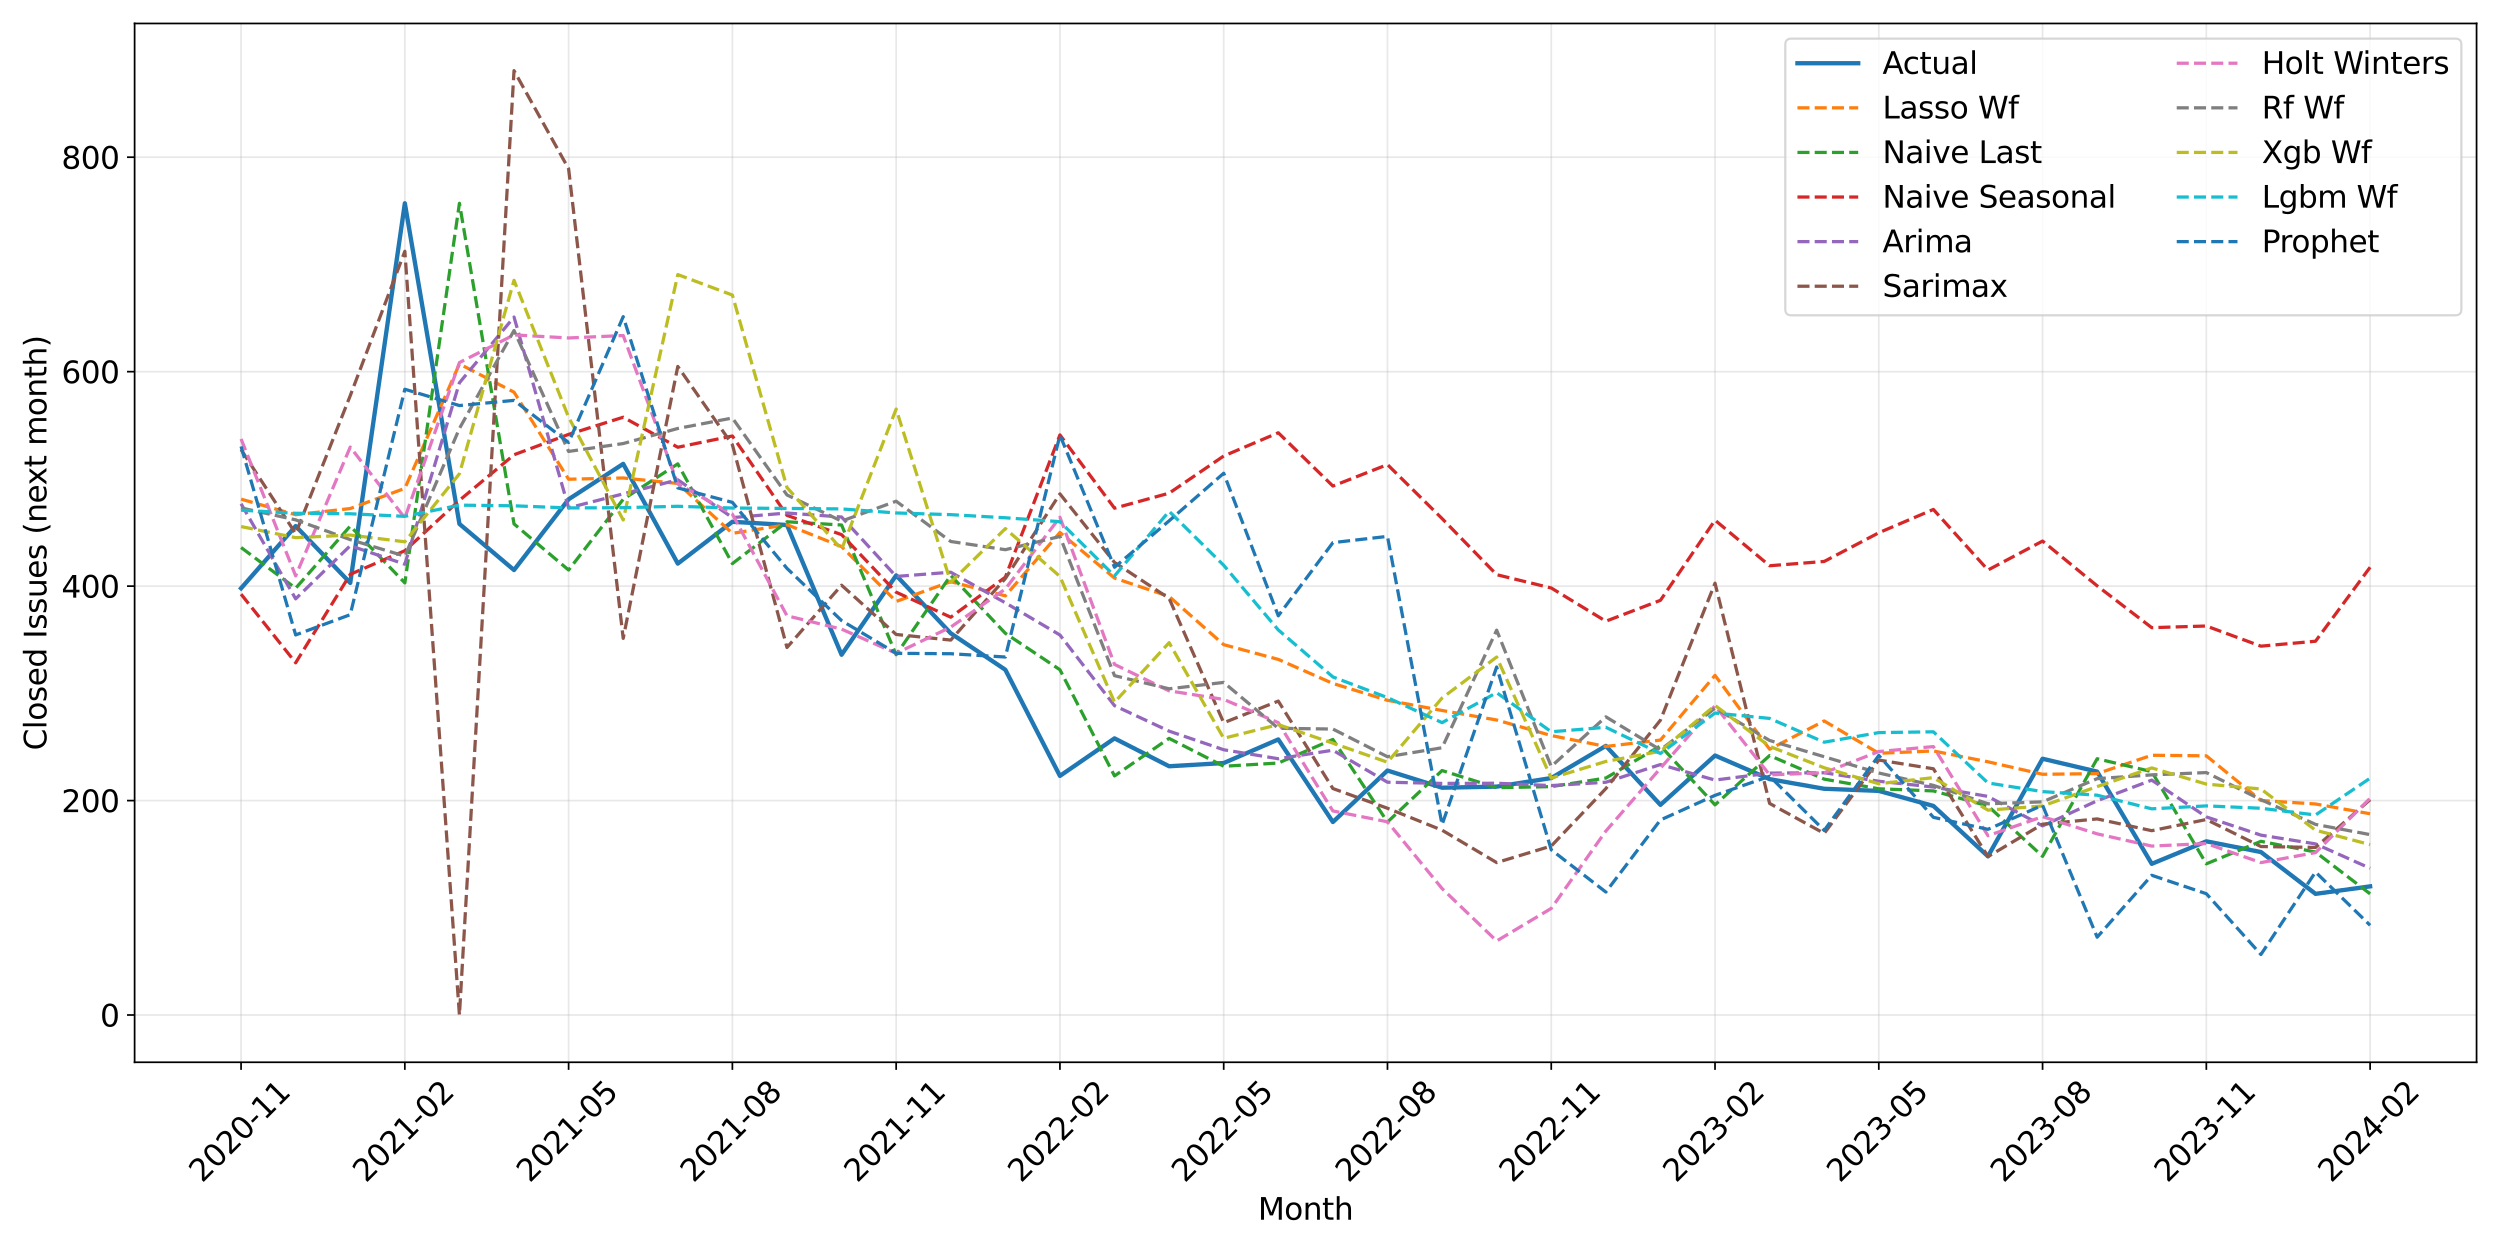 <?xml version="1.0" encoding="utf-8" standalone="no"?>
<!DOCTYPE svg PUBLIC "-//W3C//DTD SVG 1.1//EN"
  "http://www.w3.org/Graphics/SVG/1.1/DTD/svg11.dtd">
<svg xmlns:xlink="http://www.w3.org/1999/xlink" width="1152pt" height="576pt" viewBox="0 0 1152 576" xmlns="http://www.w3.org/2000/svg" version="1.1">
 <defs>
  <style type="text/css">*{stroke-linejoin: round; stroke-linecap: butt}</style>
 </defs>
 <g id="figure_1">
  <g id="patch_1">
   <path d="M 0 576 
L 1152 576 
L 1152 0 
L 0 0 
z
" style="fill: #ffffff"/>
  </g>
  <g id="axes_1">
   <g id="patch_2">
    <path d="M 62.03 489.481 
L 1141.2 489.481 
L 1141.2 10.8 
L 62.03 10.8 
z
" style="fill: #ffffff"/>
   </g>
   <g id="matplotlib.axis_1">
    <g id="xtick_1">
     <g id="line2d_1">
      <path d="M 111.083 489.481 
L 111.083 10.8 
" clip-path="url(#p0f0d7cdd65)" style="fill: none; stroke: #b0b0b0; stroke-opacity: 0.3; stroke-width: 0.8; stroke-linecap: square"/>
     </g>
     <g id="line2d_2">
      <defs>
       <path id="m51f8257365" d="M 0 0 
L 0 3.5 
" style="stroke: #000000; stroke-width: 0.8"/>
      </defs>
      <g>
       <use xlink:href="#m51f8257365" x="111.083" y="489.481" style="stroke: #000000; stroke-width: 0.8"/>
      </g>
     </g>
     <g id="text_1">
      <!-- 2020-11 -->
      <g transform="translate(93.133 545.366) rotate(-45) scale(0.14 -0.14)">
       <defs>
        <path id="DejaVuSans-32" d="M 1228 531 
L 3431 531 
L 3431 0 
L 469 0 
L 469 531 
Q 828 903 1448 1529 
Q 2069 2156 2228 2338 
Q 2531 2678 2651 2914 
Q 2772 3150 2772 3378 
Q 2772 3750 2511 3984 
Q 2250 4219 1831 4219 
Q 1534 4219 1204 4116 
Q 875 4013 500 3803 
L 500 4441 
Q 881 4594 1212 4672 
Q 1544 4750 1819 4750 
Q 2544 4750 2975 4387 
Q 3406 4025 3406 3419 
Q 3406 3131 3298 2873 
Q 3191 2616 2906 2266 
Q 2828 2175 2409 1742 
Q 1991 1309 1228 531 
z
" transform="scale(0.016)"/>
        <path id="DejaVuSans-30" d="M 2034 4250 
Q 1547 4250 1301 3770 
Q 1056 3291 1056 2328 
Q 1056 1369 1301 889 
Q 1547 409 2034 409 
Q 2525 409 2770 889 
Q 3016 1369 3016 2328 
Q 3016 3291 2770 3770 
Q 2525 4250 2034 4250 
z
M 2034 4750 
Q 2819 4750 3233 4129 
Q 3647 3509 3647 2328 
Q 3647 1150 3233 529 
Q 2819 -91 2034 -91 
Q 1250 -91 836 529 
Q 422 1150 422 2328 
Q 422 3509 836 4129 
Q 1250 4750 2034 4750 
z
" transform="scale(0.016)"/>
        <path id="DejaVuSans-2d" d="M 313 2009 
L 1997 2009 
L 1997 1497 
L 313 1497 
L 313 2009 
z
" transform="scale(0.016)"/>
        <path id="DejaVuSans-31" d="M 794 531 
L 1825 531 
L 1825 4091 
L 703 3866 
L 703 4441 
L 1819 4666 
L 2450 4666 
L 2450 531 
L 3481 531 
L 3481 0 
L 794 0 
L 794 531 
z
" transform="scale(0.016)"/>
       </defs>
       <use xlink:href="#DejaVuSans-32"/>
       <use xlink:href="#DejaVuSans-30" transform="translate(63.623 0)"/>
       <use xlink:href="#DejaVuSans-32" transform="translate(127.246 0)"/>
       <use xlink:href="#DejaVuSans-30" transform="translate(190.869 0)"/>
       <use xlink:href="#DejaVuSans-2d" transform="translate(254.492 0)"/>
       <use xlink:href="#DejaVuSans-31" transform="translate(290.576 0)"/>
       <use xlink:href="#DejaVuSans-31" transform="translate(354.199 0)"/>
      </g>
     </g>
    </g>
    <g id="xtick_2">
     <g id="line2d_3">
      <path d="M 186.55 489.481 
L 186.55 10.8 
" clip-path="url(#p0f0d7cdd65)" style="fill: none; stroke: #b0b0b0; stroke-opacity: 0.3; stroke-width: 0.8; stroke-linecap: square"/>
     </g>
     <g id="line2d_4">
      <g>
       <use xlink:href="#m51f8257365" x="186.55" y="489.481" style="stroke: #000000; stroke-width: 0.8"/>
      </g>
     </g>
     <g id="text_2">
      <!-- 2021-02 -->
      <g transform="translate(168.6 545.366) rotate(-45) scale(0.14 -0.14)">
       <use xlink:href="#DejaVuSans-32"/>
       <use xlink:href="#DejaVuSans-30" transform="translate(63.623 0)"/>
       <use xlink:href="#DejaVuSans-32" transform="translate(127.246 0)"/>
       <use xlink:href="#DejaVuSans-31" transform="translate(190.869 0)"/>
       <use xlink:href="#DejaVuSans-2d" transform="translate(254.492 0)"/>
       <use xlink:href="#DejaVuSans-30" transform="translate(290.576 0)"/>
       <use xlink:href="#DejaVuSans-32" transform="translate(354.199 0)"/>
      </g>
     </g>
    </g>
    <g id="xtick_3">
     <g id="line2d_5">
      <path d="M 262.016 489.481 
L 262.016 10.8 
" clip-path="url(#p0f0d7cdd65)" style="fill: none; stroke: #b0b0b0; stroke-opacity: 0.3; stroke-width: 0.8; stroke-linecap: square"/>
     </g>
     <g id="line2d_6">
      <g>
       <use xlink:href="#m51f8257365" x="262.016" y="489.481" style="stroke: #000000; stroke-width: 0.8"/>
      </g>
     </g>
     <g id="text_3">
      <!-- 2021-05 -->
      <g transform="translate(244.066 545.366) rotate(-45) scale(0.14 -0.14)">
       <defs>
        <path id="DejaVuSans-35" d="M 691 4666 
L 3169 4666 
L 3169 4134 
L 1269 4134 
L 1269 2991 
Q 1406 3038 1543 3061 
Q 1681 3084 1819 3084 
Q 2600 3084 3056 2656 
Q 3513 2228 3513 1497 
Q 3513 744 3044 326 
Q 2575 -91 1722 -91 
Q 1428 -91 1123 -41 
Q 819 9 494 109 
L 494 744 
Q 775 591 1075 516 
Q 1375 441 1709 441 
Q 2250 441 2565 725 
Q 2881 1009 2881 1497 
Q 2881 1984 2565 2268 
Q 2250 2553 1709 2553 
Q 1456 2553 1204 2497 
Q 953 2441 691 2322 
L 691 4666 
z
" transform="scale(0.016)"/>
       </defs>
       <use xlink:href="#DejaVuSans-32"/>
       <use xlink:href="#DejaVuSans-30" transform="translate(63.623 0)"/>
       <use xlink:href="#DejaVuSans-32" transform="translate(127.246 0)"/>
       <use xlink:href="#DejaVuSans-31" transform="translate(190.869 0)"/>
       <use xlink:href="#DejaVuSans-2d" transform="translate(254.492 0)"/>
       <use xlink:href="#DejaVuSans-30" transform="translate(290.576 0)"/>
       <use xlink:href="#DejaVuSans-35" transform="translate(354.199 0)"/>
      </g>
     </g>
    </g>
    <g id="xtick_4">
     <g id="line2d_7">
      <path d="M 337.482 489.481 
L 337.482 10.8 
" clip-path="url(#p0f0d7cdd65)" style="fill: none; stroke: #b0b0b0; stroke-opacity: 0.3; stroke-width: 0.8; stroke-linecap: square"/>
     </g>
     <g id="line2d_8">
      <g>
       <use xlink:href="#m51f8257365" x="337.482" y="489.481" style="stroke: #000000; stroke-width: 0.8"/>
      </g>
     </g>
     <g id="text_4">
      <!-- 2021-08 -->
      <g transform="translate(319.533 545.366) rotate(-45) scale(0.14 -0.14)">
       <defs>
        <path id="DejaVuSans-38" d="M 2034 2216 
Q 1584 2216 1326 1975 
Q 1069 1734 1069 1313 
Q 1069 891 1326 650 
Q 1584 409 2034 409 
Q 2484 409 2743 651 
Q 3003 894 3003 1313 
Q 3003 1734 2745 1975 
Q 2488 2216 2034 2216 
z
M 1403 2484 
Q 997 2584 770 2862 
Q 544 3141 544 3541 
Q 544 4100 942 4425 
Q 1341 4750 2034 4750 
Q 2731 4750 3128 4425 
Q 3525 4100 3525 3541 
Q 3525 3141 3298 2862 
Q 3072 2584 2669 2484 
Q 3125 2378 3379 2068 
Q 3634 1759 3634 1313 
Q 3634 634 3220 271 
Q 2806 -91 2034 -91 
Q 1263 -91 848 271 
Q 434 634 434 1313 
Q 434 1759 690 2068 
Q 947 2378 1403 2484 
z
M 1172 3481 
Q 1172 3119 1398 2916 
Q 1625 2713 2034 2713 
Q 2441 2713 2670 2916 
Q 2900 3119 2900 3481 
Q 2900 3844 2670 4047 
Q 2441 4250 2034 4250 
Q 1625 4250 1398 4047 
Q 1172 3844 1172 3481 
z
" transform="scale(0.016)"/>
       </defs>
       <use xlink:href="#DejaVuSans-32"/>
       <use xlink:href="#DejaVuSans-30" transform="translate(63.623 0)"/>
       <use xlink:href="#DejaVuSans-32" transform="translate(127.246 0)"/>
       <use xlink:href="#DejaVuSans-31" transform="translate(190.869 0)"/>
       <use xlink:href="#DejaVuSans-2d" transform="translate(254.492 0)"/>
       <use xlink:href="#DejaVuSans-30" transform="translate(290.576 0)"/>
       <use xlink:href="#DejaVuSans-38" transform="translate(354.199 0)"/>
      </g>
     </g>
    </g>
    <g id="xtick_5">
     <g id="line2d_9">
      <path d="M 412.949 489.481 
L 412.949 10.8 
" clip-path="url(#p0f0d7cdd65)" style="fill: none; stroke: #b0b0b0; stroke-opacity: 0.3; stroke-width: 0.8; stroke-linecap: square"/>
     </g>
     <g id="line2d_10">
      <g>
       <use xlink:href="#m51f8257365" x="412.949" y="489.481" style="stroke: #000000; stroke-width: 0.8"/>
      </g>
     </g>
     <g id="text_5">
      <!-- 2021-11 -->
      <g transform="translate(394.999 545.366) rotate(-45) scale(0.14 -0.14)">
       <use xlink:href="#DejaVuSans-32"/>
       <use xlink:href="#DejaVuSans-30" transform="translate(63.623 0)"/>
       <use xlink:href="#DejaVuSans-32" transform="translate(127.246 0)"/>
       <use xlink:href="#DejaVuSans-31" transform="translate(190.869 0)"/>
       <use xlink:href="#DejaVuSans-2d" transform="translate(254.492 0)"/>
       <use xlink:href="#DejaVuSans-31" transform="translate(290.576 0)"/>
       <use xlink:href="#DejaVuSans-31" transform="translate(354.199 0)"/>
      </g>
     </g>
    </g>
    <g id="xtick_6">
     <g id="line2d_11">
      <path d="M 488.415 489.481 
L 488.415 10.8 
" clip-path="url(#p0f0d7cdd65)" style="fill: none; stroke: #b0b0b0; stroke-opacity: 0.3; stroke-width: 0.8; stroke-linecap: square"/>
     </g>
     <g id="line2d_12">
      <g>
       <use xlink:href="#m51f8257365" x="488.415" y="489.481" style="stroke: #000000; stroke-width: 0.8"/>
      </g>
     </g>
     <g id="text_6">
      <!-- 2022-02 -->
      <g transform="translate(470.466 545.366) rotate(-45) scale(0.14 -0.14)">
       <use xlink:href="#DejaVuSans-32"/>
       <use xlink:href="#DejaVuSans-30" transform="translate(63.623 0)"/>
       <use xlink:href="#DejaVuSans-32" transform="translate(127.246 0)"/>
       <use xlink:href="#DejaVuSans-32" transform="translate(190.869 0)"/>
       <use xlink:href="#DejaVuSans-2d" transform="translate(254.492 0)"/>
       <use xlink:href="#DejaVuSans-30" transform="translate(290.576 0)"/>
       <use xlink:href="#DejaVuSans-32" transform="translate(354.199 0)"/>
      </g>
     </g>
    </g>
    <g id="xtick_7">
     <g id="line2d_13">
      <path d="M 563.882 489.481 
L 563.882 10.8 
" clip-path="url(#p0f0d7cdd65)" style="fill: none; stroke: #b0b0b0; stroke-opacity: 0.3; stroke-width: 0.8; stroke-linecap: square"/>
     </g>
     <g id="line2d_14">
      <g>
       <use xlink:href="#m51f8257365" x="563.882" y="489.481" style="stroke: #000000; stroke-width: 0.8"/>
      </g>
     </g>
     <g id="text_7">
      <!-- 2022-05 -->
      <g transform="translate(545.932 545.366) rotate(-45) scale(0.14 -0.14)">
       <use xlink:href="#DejaVuSans-32"/>
       <use xlink:href="#DejaVuSans-30" transform="translate(63.623 0)"/>
       <use xlink:href="#DejaVuSans-32" transform="translate(127.246 0)"/>
       <use xlink:href="#DejaVuSans-32" transform="translate(190.869 0)"/>
       <use xlink:href="#DejaVuSans-2d" transform="translate(254.492 0)"/>
       <use xlink:href="#DejaVuSans-30" transform="translate(290.576 0)"/>
       <use xlink:href="#DejaVuSans-35" transform="translate(354.199 0)"/>
      </g>
     </g>
    </g>
    <g id="xtick_8">
     <g id="line2d_15">
      <path d="M 639.348 489.481 
L 639.348 10.8 
" clip-path="url(#p0f0d7cdd65)" style="fill: none; stroke: #b0b0b0; stroke-opacity: 0.3; stroke-width: 0.8; stroke-linecap: square"/>
     </g>
     <g id="line2d_16">
      <g>
       <use xlink:href="#m51f8257365" x="639.348" y="489.481" style="stroke: #000000; stroke-width: 0.8"/>
      </g>
     </g>
     <g id="text_8">
      <!-- 2022-08 -->
      <g transform="translate(621.398 545.366) rotate(-45) scale(0.14 -0.14)">
       <use xlink:href="#DejaVuSans-32"/>
       <use xlink:href="#DejaVuSans-30" transform="translate(63.623 0)"/>
       <use xlink:href="#DejaVuSans-32" transform="translate(127.246 0)"/>
       <use xlink:href="#DejaVuSans-32" transform="translate(190.869 0)"/>
       <use xlink:href="#DejaVuSans-2d" transform="translate(254.492 0)"/>
       <use xlink:href="#DejaVuSans-30" transform="translate(290.576 0)"/>
       <use xlink:href="#DejaVuSans-38" transform="translate(354.199 0)"/>
      </g>
     </g>
    </g>
    <g id="xtick_9">
     <g id="line2d_17">
      <path d="M 714.815 489.481 
L 714.815 10.8 
" clip-path="url(#p0f0d7cdd65)" style="fill: none; stroke: #b0b0b0; stroke-opacity: 0.3; stroke-width: 0.8; stroke-linecap: square"/>
     </g>
     <g id="line2d_18">
      <g>
       <use xlink:href="#m51f8257365" x="714.815" y="489.481" style="stroke: #000000; stroke-width: 0.8"/>
      </g>
     </g>
     <g id="text_9">
      <!-- 2022-11 -->
      <g transform="translate(696.865 545.366) rotate(-45) scale(0.14 -0.14)">
       <use xlink:href="#DejaVuSans-32"/>
       <use xlink:href="#DejaVuSans-30" transform="translate(63.623 0)"/>
       <use xlink:href="#DejaVuSans-32" transform="translate(127.246 0)"/>
       <use xlink:href="#DejaVuSans-32" transform="translate(190.869 0)"/>
       <use xlink:href="#DejaVuSans-2d" transform="translate(254.492 0)"/>
       <use xlink:href="#DejaVuSans-31" transform="translate(290.576 0)"/>
       <use xlink:href="#DejaVuSans-31" transform="translate(354.199 0)"/>
      </g>
     </g>
    </g>
    <g id="xtick_10">
     <g id="line2d_19">
      <path d="M 790.281 489.481 
L 790.281 10.8 
" clip-path="url(#p0f0d7cdd65)" style="fill: none; stroke: #b0b0b0; stroke-opacity: 0.3; stroke-width: 0.8; stroke-linecap: square"/>
     </g>
     <g id="line2d_20">
      <g>
       <use xlink:href="#m51f8257365" x="790.281" y="489.481" style="stroke: #000000; stroke-width: 0.8"/>
      </g>
     </g>
     <g id="text_10">
      <!-- 2023-02 -->
      <g transform="translate(772.331 545.366) rotate(-45) scale(0.14 -0.14)">
       <defs>
        <path id="DejaVuSans-33" d="M 2597 2516 
Q 3050 2419 3304 2112 
Q 3559 1806 3559 1356 
Q 3559 666 3084 287 
Q 2609 -91 1734 -91 
Q 1441 -91 1130 -33 
Q 819 25 488 141 
L 488 750 
Q 750 597 1062 519 
Q 1375 441 1716 441 
Q 2309 441 2620 675 
Q 2931 909 2931 1356 
Q 2931 1769 2642 2001 
Q 2353 2234 1838 2234 
L 1294 2234 
L 1294 2753 
L 1863 2753 
Q 2328 2753 2575 2939 
Q 2822 3125 2822 3475 
Q 2822 3834 2567 4026 
Q 2313 4219 1838 4219 
Q 1578 4219 1281 4162 
Q 984 4106 628 3988 
L 628 4550 
Q 988 4650 1302 4700 
Q 1616 4750 1894 4750 
Q 2613 4750 3031 4423 
Q 3450 4097 3450 3541 
Q 3450 3153 3228 2886 
Q 3006 2619 2597 2516 
z
" transform="scale(0.016)"/>
       </defs>
       <use xlink:href="#DejaVuSans-32"/>
       <use xlink:href="#DejaVuSans-30" transform="translate(63.623 0)"/>
       <use xlink:href="#DejaVuSans-32" transform="translate(127.246 0)"/>
       <use xlink:href="#DejaVuSans-33" transform="translate(190.869 0)"/>
       <use xlink:href="#DejaVuSans-2d" transform="translate(254.492 0)"/>
       <use xlink:href="#DejaVuSans-30" transform="translate(290.576 0)"/>
       <use xlink:href="#DejaVuSans-32" transform="translate(354.199 0)"/>
      </g>
     </g>
    </g>
    <g id="xtick_11">
     <g id="line2d_21">
      <path d="M 865.748 489.481 
L 865.748 10.8 
" clip-path="url(#p0f0d7cdd65)" style="fill: none; stroke: #b0b0b0; stroke-opacity: 0.3; stroke-width: 0.8; stroke-linecap: square"/>
     </g>
     <g id="line2d_22">
      <g>
       <use xlink:href="#m51f8257365" x="865.748" y="489.481" style="stroke: #000000; stroke-width: 0.8"/>
      </g>
     </g>
     <g id="text_11">
      <!-- 2023-05 -->
      <g transform="translate(847.798 545.366) rotate(-45) scale(0.14 -0.14)">
       <use xlink:href="#DejaVuSans-32"/>
       <use xlink:href="#DejaVuSans-30" transform="translate(63.623 0)"/>
       <use xlink:href="#DejaVuSans-32" transform="translate(127.246 0)"/>
       <use xlink:href="#DejaVuSans-33" transform="translate(190.869 0)"/>
       <use xlink:href="#DejaVuSans-2d" transform="translate(254.492 0)"/>
       <use xlink:href="#DejaVuSans-30" transform="translate(290.576 0)"/>
       <use xlink:href="#DejaVuSans-35" transform="translate(354.199 0)"/>
      </g>
     </g>
    </g>
    <g id="xtick_12">
     <g id="line2d_23">
      <path d="M 941.214 489.481 
L 941.214 10.8 
" clip-path="url(#p0f0d7cdd65)" style="fill: none; stroke: #b0b0b0; stroke-opacity: 0.3; stroke-width: 0.8; stroke-linecap: square"/>
     </g>
     <g id="line2d_24">
      <g>
       <use xlink:href="#m51f8257365" x="941.214" y="489.481" style="stroke: #000000; stroke-width: 0.8"/>
      </g>
     </g>
     <g id="text_12">
      <!-- 2023-08 -->
      <g transform="translate(923.264 545.366) rotate(-45) scale(0.14 -0.14)">
       <use xlink:href="#DejaVuSans-32"/>
       <use xlink:href="#DejaVuSans-30" transform="translate(63.623 0)"/>
       <use xlink:href="#DejaVuSans-32" transform="translate(127.246 0)"/>
       <use xlink:href="#DejaVuSans-33" transform="translate(190.869 0)"/>
       <use xlink:href="#DejaVuSans-2d" transform="translate(254.492 0)"/>
       <use xlink:href="#DejaVuSans-30" transform="translate(290.576 0)"/>
       <use xlink:href="#DejaVuSans-38" transform="translate(354.199 0)"/>
      </g>
     </g>
    </g>
    <g id="xtick_13">
     <g id="line2d_25">
      <path d="M 1016.68 489.481 
L 1016.68 10.8 
" clip-path="url(#p0f0d7cdd65)" style="fill: none; stroke: #b0b0b0; stroke-opacity: 0.3; stroke-width: 0.8; stroke-linecap: square"/>
     </g>
     <g id="line2d_26">
      <g>
       <use xlink:href="#m51f8257365" x="1016.68" y="489.481" style="stroke: #000000; stroke-width: 0.8"/>
      </g>
     </g>
     <g id="text_13">
      <!-- 2023-11 -->
      <g transform="translate(998.731 545.366) rotate(-45) scale(0.14 -0.14)">
       <use xlink:href="#DejaVuSans-32"/>
       <use xlink:href="#DejaVuSans-30" transform="translate(63.623 0)"/>
       <use xlink:href="#DejaVuSans-32" transform="translate(127.246 0)"/>
       <use xlink:href="#DejaVuSans-33" transform="translate(190.869 0)"/>
       <use xlink:href="#DejaVuSans-2d" transform="translate(254.492 0)"/>
       <use xlink:href="#DejaVuSans-31" transform="translate(290.576 0)"/>
       <use xlink:href="#DejaVuSans-31" transform="translate(354.199 0)"/>
      </g>
     </g>
    </g>
    <g id="xtick_14">
     <g id="line2d_27">
      <path d="M 1092.147 489.481 
L 1092.147 10.8 
" clip-path="url(#p0f0d7cdd65)" style="fill: none; stroke: #b0b0b0; stroke-opacity: 0.3; stroke-width: 0.8; stroke-linecap: square"/>
     </g>
     <g id="line2d_28">
      <g>
       <use xlink:href="#m51f8257365" x="1092.147" y="489.481" style="stroke: #000000; stroke-width: 0.8"/>
      </g>
     </g>
     <g id="text_14">
      <!-- 2024-02 -->
      <g transform="translate(1074.197 545.366) rotate(-45) scale(0.14 -0.14)">
       <defs>
        <path id="DejaVuSans-34" d="M 2419 4116 
L 825 1625 
L 2419 1625 
L 2419 4116 
z
M 2253 4666 
L 3047 4666 
L 3047 1625 
L 3713 1625 
L 3713 1100 
L 3047 1100 
L 3047 0 
L 2419 0 
L 2419 1100 
L 313 1100 
L 313 1709 
L 2253 4666 
z
" transform="scale(0.016)"/>
       </defs>
       <use xlink:href="#DejaVuSans-32"/>
       <use xlink:href="#DejaVuSans-30" transform="translate(63.623 0)"/>
       <use xlink:href="#DejaVuSans-32" transform="translate(127.246 0)"/>
       <use xlink:href="#DejaVuSans-34" transform="translate(190.869 0)"/>
       <use xlink:href="#DejaVuSans-2d" transform="translate(254.492 0)"/>
       <use xlink:href="#DejaVuSans-30" transform="translate(290.576 0)"/>
       <use xlink:href="#DejaVuSans-32" transform="translate(354.199 0)"/>
      </g>
     </g>
    </g>
    <g id="text_15">
     <!-- Month -->
     <g transform="translate(579.675 562.063) scale(0.14 -0.14)">
      <defs>
       <path id="DejaVuSans-4d" d="M 628 4666 
L 1569 4666 
L 2759 1491 
L 3956 4666 
L 4897 4666 
L 4897 0 
L 4281 0 
L 4281 4097 
L 3078 897 
L 2444 897 
L 1241 4097 
L 1241 0 
L 628 0 
L 628 4666 
z
" transform="scale(0.016)"/>
       <path id="DejaVuSans-6f" d="M 1959 3097 
Q 1497 3097 1228 2736 
Q 959 2375 959 1747 
Q 959 1119 1226 758 
Q 1494 397 1959 397 
Q 2419 397 2687 759 
Q 2956 1122 2956 1747 
Q 2956 2369 2687 2733 
Q 2419 3097 1959 3097 
z
M 1959 3584 
Q 2709 3584 3137 3096 
Q 3566 2609 3566 1747 
Q 3566 888 3137 398 
Q 2709 -91 1959 -91 
Q 1206 -91 779 398 
Q 353 888 353 1747 
Q 353 2609 779 3096 
Q 1206 3584 1959 3584 
z
" transform="scale(0.016)"/>
       <path id="DejaVuSans-6e" d="M 3513 2113 
L 3513 0 
L 2938 0 
L 2938 2094 
Q 2938 2591 2744 2837 
Q 2550 3084 2163 3084 
Q 1697 3084 1428 2787 
Q 1159 2491 1159 1978 
L 1159 0 
L 581 0 
L 581 3500 
L 1159 3500 
L 1159 2956 
Q 1366 3272 1645 3428 
Q 1925 3584 2291 3584 
Q 2894 3584 3203 3211 
Q 3513 2838 3513 2113 
z
" transform="scale(0.016)"/>
       <path id="DejaVuSans-74" d="M 1172 4494 
L 1172 3500 
L 2356 3500 
L 2356 3053 
L 1172 3053 
L 1172 1153 
Q 1172 725 1289 603 
Q 1406 481 1766 481 
L 2356 481 
L 2356 0 
L 1766 0 
Q 1100 0 847 248 
Q 594 497 594 1153 
L 594 3053 
L 172 3053 
L 172 3500 
L 594 3500 
L 594 4494 
L 1172 4494 
z
" transform="scale(0.016)"/>
       <path id="DejaVuSans-68" d="M 3513 2113 
L 3513 0 
L 2938 0 
L 2938 2094 
Q 2938 2591 2744 2837 
Q 2550 3084 2163 3084 
Q 1697 3084 1428 2787 
Q 1159 2491 1159 1978 
L 1159 0 
L 581 0 
L 581 4863 
L 1159 4863 
L 1159 2956 
Q 1366 3272 1645 3428 
Q 1925 3584 2291 3584 
Q 2894 3584 3203 3211 
Q 3513 2838 3513 2113 
z
" transform="scale(0.016)"/>
      </defs>
      <use xlink:href="#DejaVuSans-4d"/>
      <use xlink:href="#DejaVuSans-6f" transform="translate(86.279 0)"/>
      <use xlink:href="#DejaVuSans-6e" transform="translate(147.461 0)"/>
      <use xlink:href="#DejaVuSans-74" transform="translate(210.84 0)"/>
      <use xlink:href="#DejaVuSans-68" transform="translate(250.049 0)"/>
     </g>
    </g>
   </g>
   <g id="matplotlib.axis_2">
    <g id="ytick_1">
     <g id="line2d_29">
      <path d="M 62.03 467.723 
L 1141.2 467.723 
" clip-path="url(#p0f0d7cdd65)" style="fill: none; stroke: #b0b0b0; stroke-opacity: 0.3; stroke-width: 0.8; stroke-linecap: square"/>
     </g>
     <g id="line2d_30">
      <defs>
       <path id="m826270970a" d="M 0 0 
L -3.5 0 
" style="stroke: #000000; stroke-width: 0.8"/>
      </defs>
      <g>
       <use xlink:href="#m826270970a" x="62.03" y="467.723" style="stroke: #000000; stroke-width: 0.8"/>
      </g>
     </g>
     <g id="text_16">
      <!-- 0 -->
      <g transform="translate(46.123 473.042) scale(0.14 -0.14)">
       <use xlink:href="#DejaVuSans-30"/>
      </g>
     </g>
    </g>
    <g id="ytick_2">
     <g id="line2d_31">
      <path d="M 62.03 368.902 
L 1141.2 368.902 
" clip-path="url(#p0f0d7cdd65)" style="fill: none; stroke: #b0b0b0; stroke-opacity: 0.3; stroke-width: 0.8; stroke-linecap: square"/>
     </g>
     <g id="line2d_32">
      <g>
       <use xlink:href="#m826270970a" x="62.03" y="368.902" style="stroke: #000000; stroke-width: 0.8"/>
      </g>
     </g>
     <g id="text_17">
      <!-- 200 -->
      <g transform="translate(28.308 374.221) scale(0.14 -0.14)">
       <use xlink:href="#DejaVuSans-32"/>
       <use xlink:href="#DejaVuSans-30" transform="translate(63.623 0)"/>
       <use xlink:href="#DejaVuSans-30" transform="translate(127.246 0)"/>
      </g>
     </g>
    </g>
    <g id="ytick_3">
     <g id="line2d_33">
      <path d="M 62.03 270.081 
L 1141.2 270.081 
" clip-path="url(#p0f0d7cdd65)" style="fill: none; stroke: #b0b0b0; stroke-opacity: 0.3; stroke-width: 0.8; stroke-linecap: square"/>
     </g>
     <g id="line2d_34">
      <g>
       <use xlink:href="#m826270970a" x="62.03" y="270.081" style="stroke: #000000; stroke-width: 0.8"/>
      </g>
     </g>
     <g id="text_18">
      <!-- 400 -->
      <g transform="translate(28.308 275.4) scale(0.14 -0.14)">
       <use xlink:href="#DejaVuSans-34"/>
       <use xlink:href="#DejaVuSans-30" transform="translate(63.623 0)"/>
       <use xlink:href="#DejaVuSans-30" transform="translate(127.246 0)"/>
      </g>
     </g>
    </g>
    <g id="ytick_4">
     <g id="line2d_35">
      <path d="M 62.03 171.26 
L 1141.2 171.26 
" clip-path="url(#p0f0d7cdd65)" style="fill: none; stroke: #b0b0b0; stroke-opacity: 0.3; stroke-width: 0.8; stroke-linecap: square"/>
     </g>
     <g id="line2d_36">
      <g>
       <use xlink:href="#m826270970a" x="62.03" y="171.26" style="stroke: #000000; stroke-width: 0.8"/>
      </g>
     </g>
     <g id="text_19">
      <!-- 600 -->
      <g transform="translate(28.308 176.579) scale(0.14 -0.14)">
       <defs>
        <path id="DejaVuSans-36" d="M 2113 2584 
Q 1688 2584 1439 2293 
Q 1191 2003 1191 1497 
Q 1191 994 1439 701 
Q 1688 409 2113 409 
Q 2538 409 2786 701 
Q 3034 994 3034 1497 
Q 3034 2003 2786 2293 
Q 2538 2584 2113 2584 
z
M 3366 4563 
L 3366 3988 
Q 3128 4100 2886 4159 
Q 2644 4219 2406 4219 
Q 1781 4219 1451 3797 
Q 1122 3375 1075 2522 
Q 1259 2794 1537 2939 
Q 1816 3084 2150 3084 
Q 2853 3084 3261 2657 
Q 3669 2231 3669 1497 
Q 3669 778 3244 343 
Q 2819 -91 2113 -91 
Q 1303 -91 875 529 
Q 447 1150 447 2328 
Q 447 3434 972 4092 
Q 1497 4750 2381 4750 
Q 2619 4750 2861 4703 
Q 3103 4656 3366 4563 
z
" transform="scale(0.016)"/>
       </defs>
       <use xlink:href="#DejaVuSans-36"/>
       <use xlink:href="#DejaVuSans-30" transform="translate(63.623 0)"/>
       <use xlink:href="#DejaVuSans-30" transform="translate(127.246 0)"/>
      </g>
     </g>
    </g>
    <g id="ytick_5">
     <g id="line2d_37">
      <path d="M 62.03 72.439 
L 1141.2 72.439 
" clip-path="url(#p0f0d7cdd65)" style="fill: none; stroke: #b0b0b0; stroke-opacity: 0.3; stroke-width: 0.8; stroke-linecap: square"/>
     </g>
     <g id="line2d_38">
      <g>
       <use xlink:href="#m826270970a" x="62.03" y="72.439" style="stroke: #000000; stroke-width: 0.8"/>
      </g>
     </g>
     <g id="text_20">
      <!-- 800 -->
      <g transform="translate(28.308 77.758) scale(0.14 -0.14)">
       <use xlink:href="#DejaVuSans-38"/>
       <use xlink:href="#DejaVuSans-30" transform="translate(63.623 0)"/>
       <use xlink:href="#DejaVuSans-30" transform="translate(127.246 0)"/>
      </g>
     </g>
    </g>
    <g id="text_21">
     <!-- Closed Issues (next month) -->
     <g transform="translate(21.396 345.765) rotate(-90) scale(0.14 -0.14)">
      <defs>
       <path id="DejaVuSans-43" d="M 4122 4306 
L 4122 3641 
Q 3803 3938 3442 4084 
Q 3081 4231 2675 4231 
Q 1875 4231 1450 3742 
Q 1025 3253 1025 2328 
Q 1025 1406 1450 917 
Q 1875 428 2675 428 
Q 3081 428 3442 575 
Q 3803 722 4122 1019 
L 4122 359 
Q 3791 134 3420 21 
Q 3050 -91 2638 -91 
Q 1578 -91 968 557 
Q 359 1206 359 2328 
Q 359 3453 968 4101 
Q 1578 4750 2638 4750 
Q 3056 4750 3426 4639 
Q 3797 4528 4122 4306 
z
" transform="scale(0.016)"/>
       <path id="DejaVuSans-6c" d="M 603 4863 
L 1178 4863 
L 1178 0 
L 603 0 
L 603 4863 
z
" transform="scale(0.016)"/>
       <path id="DejaVuSans-73" d="M 2834 3397 
L 2834 2853 
Q 2591 2978 2328 3040 
Q 2066 3103 1784 3103 
Q 1356 3103 1142 2972 
Q 928 2841 928 2578 
Q 928 2378 1081 2264 
Q 1234 2150 1697 2047 
L 1894 2003 
Q 2506 1872 2764 1633 
Q 3022 1394 3022 966 
Q 3022 478 2636 193 
Q 2250 -91 1575 -91 
Q 1294 -91 989 -36 
Q 684 19 347 128 
L 347 722 
Q 666 556 975 473 
Q 1284 391 1588 391 
Q 1994 391 2212 530 
Q 2431 669 2431 922 
Q 2431 1156 2273 1281 
Q 2116 1406 1581 1522 
L 1381 1569 
Q 847 1681 609 1914 
Q 372 2147 372 2553 
Q 372 3047 722 3315 
Q 1072 3584 1716 3584 
Q 2034 3584 2315 3537 
Q 2597 3491 2834 3397 
z
" transform="scale(0.016)"/>
       <path id="DejaVuSans-65" d="M 3597 1894 
L 3597 1613 
L 953 1613 
Q 991 1019 1311 708 
Q 1631 397 2203 397 
Q 2534 397 2845 478 
Q 3156 559 3463 722 
L 3463 178 
Q 3153 47 2828 -22 
Q 2503 -91 2169 -91 
Q 1331 -91 842 396 
Q 353 884 353 1716 
Q 353 2575 817 3079 
Q 1281 3584 2069 3584 
Q 2775 3584 3186 3129 
Q 3597 2675 3597 1894 
z
M 3022 2063 
Q 3016 2534 2758 2815 
Q 2500 3097 2075 3097 
Q 1594 3097 1305 2825 
Q 1016 2553 972 2059 
L 3022 2063 
z
" transform="scale(0.016)"/>
       <path id="DejaVuSans-64" d="M 2906 2969 
L 2906 4863 
L 3481 4863 
L 3481 0 
L 2906 0 
L 2906 525 
Q 2725 213 2448 61 
Q 2172 -91 1784 -91 
Q 1150 -91 751 415 
Q 353 922 353 1747 
Q 353 2572 751 3078 
Q 1150 3584 1784 3584 
Q 2172 3584 2448 3432 
Q 2725 3281 2906 2969 
z
M 947 1747 
Q 947 1113 1208 752 
Q 1469 391 1925 391 
Q 2381 391 2643 752 
Q 2906 1113 2906 1747 
Q 2906 2381 2643 2742 
Q 2381 3103 1925 3103 
Q 1469 3103 1208 2742 
Q 947 2381 947 1747 
z
" transform="scale(0.016)"/>
       <path id="DejaVuSans-20" transform="scale(0.016)"/>
       <path id="DejaVuSans-49" d="M 628 4666 
L 1259 4666 
L 1259 0 
L 628 0 
L 628 4666 
z
" transform="scale(0.016)"/>
       <path id="DejaVuSans-75" d="M 544 1381 
L 544 3500 
L 1119 3500 
L 1119 1403 
Q 1119 906 1312 657 
Q 1506 409 1894 409 
Q 2359 409 2629 706 
Q 2900 1003 2900 1516 
L 2900 3500 
L 3475 3500 
L 3475 0 
L 2900 0 
L 2900 538 
Q 2691 219 2414 64 
Q 2138 -91 1772 -91 
Q 1169 -91 856 284 
Q 544 659 544 1381 
z
M 1991 3584 
L 1991 3584 
z
" transform="scale(0.016)"/>
       <path id="DejaVuSans-28" d="M 1984 4856 
Q 1566 4138 1362 3434 
Q 1159 2731 1159 2009 
Q 1159 1288 1364 580 
Q 1569 -128 1984 -844 
L 1484 -844 
Q 1016 -109 783 600 
Q 550 1309 550 2009 
Q 550 2706 781 3412 
Q 1013 4119 1484 4856 
L 1984 4856 
z
" transform="scale(0.016)"/>
       <path id="DejaVuSans-78" d="M 3513 3500 
L 2247 1797 
L 3578 0 
L 2900 0 
L 1881 1375 
L 863 0 
L 184 0 
L 1544 1831 
L 300 3500 
L 978 3500 
L 1906 2253 
L 2834 3500 
L 3513 3500 
z
" transform="scale(0.016)"/>
       <path id="DejaVuSans-6d" d="M 3328 2828 
Q 3544 3216 3844 3400 
Q 4144 3584 4550 3584 
Q 5097 3584 5394 3201 
Q 5691 2819 5691 2113 
L 5691 0 
L 5113 0 
L 5113 2094 
Q 5113 2597 4934 2840 
Q 4756 3084 4391 3084 
Q 3944 3084 3684 2787 
Q 3425 2491 3425 1978 
L 3425 0 
L 2847 0 
L 2847 2094 
Q 2847 2600 2669 2842 
Q 2491 3084 2119 3084 
Q 1678 3084 1418 2786 
Q 1159 2488 1159 1978 
L 1159 0 
L 581 0 
L 581 3500 
L 1159 3500 
L 1159 2956 
Q 1356 3278 1631 3431 
Q 1906 3584 2284 3584 
Q 2666 3584 2933 3390 
Q 3200 3197 3328 2828 
z
" transform="scale(0.016)"/>
       <path id="DejaVuSans-29" d="M 513 4856 
L 1013 4856 
Q 1481 4119 1714 3412 
Q 1947 2706 1947 2009 
Q 1947 1309 1714 600 
Q 1481 -109 1013 -844 
L 513 -844 
Q 928 -128 1133 580 
Q 1338 1288 1338 2009 
Q 1338 2731 1133 3434 
Q 928 4138 513 4856 
z
" transform="scale(0.016)"/>
      </defs>
      <use xlink:href="#DejaVuSans-43"/>
      <use xlink:href="#DejaVuSans-6c" transform="translate(69.824 0)"/>
      <use xlink:href="#DejaVuSans-6f" transform="translate(97.607 0)"/>
      <use xlink:href="#DejaVuSans-73" transform="translate(158.789 0)"/>
      <use xlink:href="#DejaVuSans-65" transform="translate(210.889 0)"/>
      <use xlink:href="#DejaVuSans-64" transform="translate(272.412 0)"/>
      <use xlink:href="#DejaVuSans-20" transform="translate(335.889 0)"/>
      <use xlink:href="#DejaVuSans-49" transform="translate(367.676 0)"/>
      <use xlink:href="#DejaVuSans-73" transform="translate(397.168 0)"/>
      <use xlink:href="#DejaVuSans-73" transform="translate(449.268 0)"/>
      <use xlink:href="#DejaVuSans-75" transform="translate(501.367 0)"/>
      <use xlink:href="#DejaVuSans-65" transform="translate(564.746 0)"/>
      <use xlink:href="#DejaVuSans-73" transform="translate(626.27 0)"/>
      <use xlink:href="#DejaVuSans-20" transform="translate(678.369 0)"/>
      <use xlink:href="#DejaVuSans-28" transform="translate(710.156 0)"/>
      <use xlink:href="#DejaVuSans-6e" transform="translate(749.17 0)"/>
      <use xlink:href="#DejaVuSans-65" transform="translate(812.549 0)"/>
      <use xlink:href="#DejaVuSans-78" transform="translate(872.322 0)"/>
      <use xlink:href="#DejaVuSans-74" transform="translate(931.502 0)"/>
      <use xlink:href="#DejaVuSans-20" transform="translate(970.711 0)"/>
      <use xlink:href="#DejaVuSans-6d" transform="translate(1002.498 0)"/>
      <use xlink:href="#DejaVuSans-6f" transform="translate(1099.91 0)"/>
      <use xlink:href="#DejaVuSans-6e" transform="translate(1161.092 0)"/>
      <use xlink:href="#DejaVuSans-74" transform="translate(1224.471 0)"/>
      <use xlink:href="#DejaVuSans-68" transform="translate(1263.68 0)"/>
      <use xlink:href="#DejaVuSans-29" transform="translate(1327.059 0)"/>
     </g>
    </g>
   </g>
   <g id="line2d_39">
    <path d="M 111.083 271.069 
L 136.239 242.411 
L 161.394 268.599 
L 186.55 93.686 
L 211.705 241.423 
L 236.861 262.67 
L 262.016 230.059 
L 287.172 213.753 
L 312.327 259.705 
L 337.482 240.435 
L 362.638 241.917 
L 387.793 301.704 
L 412.949 265.14 
L 438.104 291.822 
L 463.26 308.621 
L 488.415 357.538 
L 513.571 340.244 
L 538.726 353.091 
L 563.882 351.608 
L 589.037 340.738 
L 614.193 378.784 
L 639.348 355.067 
L 664.504 362.973 
L 689.659 362.479 
L 714.815 358.526 
L 739.97 343.703 
L 765.126 370.878 
L 790.281 348.15 
L 815.437 359.02 
L 840.592 363.467 
L 865.748 364.455 
L 890.903 371.372 
L 916.058 394.595 
L 941.214 349.632 
L 966.369 355.561 
L 991.525 398.054 
L 1016.68 387.678 
L 1041.836 392.619 
L 1066.991 411.889 
L 1092.147 408.43 
" clip-path="url(#p0f0d7cdd65)" style="fill: none; stroke: #1f77b4; stroke-width: 2; stroke-linecap: square"/>
   </g>
   <g id="line2d_40">
    <path d="M 111.083 230.003 
L 136.239 237.183 
L 161.394 234.344 
L 186.55 225.036 
L 211.705 167.713 
L 236.861 180.713 
L 262.016 220.823 
L 287.172 220.254 
L 312.327 222.773 
L 337.482 245.755 
L 362.638 241.779 
L 387.793 251.867 
L 412.949 277.146 
L 438.104 268.034 
L 463.26 274.571 
L 488.415 245.369 
L 513.571 266.379 
L 538.726 274.84 
L 563.882 297.065 
L 589.037 303.856 
L 614.193 314.928 
L 639.348 322.702 
L 664.504 327.39 
L 689.659 331.779 
L 714.815 338.939 
L 739.97 343.968 
L 765.126 341.032 
L 790.281 311.21 
L 815.437 345.241 
L 840.592 332.215 
L 865.748 347.109 
L 890.903 346.045 
L 916.058 351.032 
L 941.214 356.79 
L 966.369 356.487 
L 991.525 348.022 
L 1016.68 348.284 
L 1041.836 368.87 
L 1066.991 370.472 
L 1092.147 374.987 
" clip-path="url(#p0f0d7cdd65)" style="fill: none; stroke-dasharray: 5.55,2.4; stroke-dashoffset: 0; stroke: #ff7f0e; stroke-width: 1.5"/>
   </g>
   <g id="line2d_41">
    <path d="M 111.083 252.293 
L 136.239 271.069 
L 161.394 242.411 
L 186.55 268.599 
L 211.705 93.686 
L 236.861 241.423 
L 262.016 262.67 
L 287.172 230.059 
L 312.327 213.753 
L 337.482 259.705 
L 362.638 240.435 
L 387.793 241.917 
L 412.949 301.704 
L 438.104 265.14 
L 463.26 291.822 
L 488.415 308.621 
L 513.571 357.538 
L 538.726 340.244 
L 563.882 353.091 
L 589.037 351.608 
L 614.193 340.738 
L 639.348 378.784 
L 664.504 355.067 
L 689.659 362.973 
L 714.815 362.479 
L 739.97 358.526 
L 765.126 343.703 
L 790.281 370.878 
L 815.437 348.15 
L 840.592 359.02 
L 865.748 363.467 
L 890.903 364.455 
L 916.058 371.372 
L 941.214 394.595 
L 966.369 349.632 
L 991.525 355.561 
L 1016.68 398.054 
L 1041.836 387.678 
L 1066.991 392.619 
L 1092.147 411.889 
" clip-path="url(#p0f0d7cdd65)" style="fill: none; stroke-dasharray: 5.55,2.4; stroke-dashoffset: 0; stroke: #2ca02c; stroke-width: 1.5"/>
   </g>
   <g id="line2d_42">
    <path d="M 111.083 273.787 
L 136.239 305.41 
L 161.394 264.646 
L 186.55 253.776 
L 211.705 230.553 
L 236.861 209.553 
L 262.016 200.165 
L 287.172 192.26 
L 312.327 206.095 
L 337.482 200.907 
L 362.638 237.47 
L 387.793 246.364 
L 412.949 272.881 
L 438.104 284.41 
L 463.26 265.964 
L 488.415 200.412 
L 513.571 234.176 
L 538.726 227.259 
L 563.882 210.13 
L 589.037 199.424 
L 614.193 223.965 
L 639.348 214.083 
L 664.504 238.953 
L 689.659 264.811 
L 714.815 270.946 
L 739.97 286.263 
L 765.126 276.628 
L 790.281 239.694 
L 815.437 260.693 
L 840.592 258.717 
L 865.748 245.499 
L 890.903 234.753 
L 916.058 262.67 
L 941.214 249.329 
L 966.369 269.958 
L 991.525 289.228 
L 1016.68 288.462 
L 1041.836 297.751 
L 1066.991 295.478 
L 1092.147 261.385 
" clip-path="url(#p0f0d7cdd65)" style="fill: none; stroke-dasharray: 5.55,2.4; stroke-dashoffset: 0; stroke: #d62728; stroke-width: 1.5"/>
   </g>
   <g id="line2d_43">
    <path d="M 111.083 232.133 
L 136.239 275.944 
L 161.394 251.458 
L 186.55 259.988 
L 211.705 176.376 
L 236.861 146.097 
L 262.016 234.018 
L 287.172 227.573 
L 312.327 221.093 
L 337.482 238.508 
L 362.638 236.401 
L 387.793 238.233 
L 412.949 265.62 
L 438.104 263.678 
L 463.26 277.778 
L 488.415 292.607 
L 513.571 325.175 
L 538.726 336.906 
L 563.882 345.485 
L 589.037 349.628 
L 614.193 345.697 
L 639.348 360.447 
L 664.504 360.998 
L 689.659 360.917 
L 714.815 361.996 
L 739.97 360.46 
L 765.126 352.312 
L 790.281 359.456 
L 815.437 356.247 
L 840.592 356.081 
L 865.748 359.995 
L 890.903 362.658 
L 916.058 366.986 
L 941.214 380.561 
L 966.369 368.987 
L 991.525 359.486 
L 1016.68 376.431 
L 1041.836 384.833 
L 1066.991 388.865 
L 1092.147 400.091 
" clip-path="url(#p0f0d7cdd65)" style="fill: none; stroke-dasharray: 5.55,2.4; stroke-dashoffset: 0; stroke: #9467bd; stroke-width: 1.5"/>
   </g>
   <g id="line2d_44">
    <path d="M 111.083 207.17 
L 136.239 245.866 
L 161.394 182.325 
L 186.55 115.805 
L 211.705 467.723 
L 236.861 32.558 
L 262.016 77.785 
L 287.172 294.147 
L 312.327 168.862 
L 337.482 204.955 
L 362.638 298.352 
L 387.793 269.668 
L 412.949 292.356 
L 438.104 294.949 
L 463.26 266.583 
L 488.415 227.576 
L 513.571 259.164 
L 538.726 275.726 
L 563.882 333.044 
L 589.037 323.065 
L 614.193 363.357 
L 639.348 372.443 
L 664.504 382.544 
L 689.659 397.477 
L 714.815 389.849 
L 739.97 363.385 
L 765.126 331.848 
L 790.281 268.741 
L 815.437 370.226 
L 840.592 384.038 
L 865.748 350.241 
L 890.903 354.249 
L 916.058 394.718 
L 941.214 379.78 
L 966.369 377.355 
L 991.525 382.776 
L 1016.68 377.631 
L 1041.836 390.081 
L 1066.991 390.493 
L 1092.147 368.486 
" clip-path="url(#p0f0d7cdd65)" style="fill: none; stroke-dasharray: 5.55,2.4; stroke-dashoffset: 0; stroke: #8c564b; stroke-width: 1.5"/>
   </g>
   <g id="line2d_45">
    <path d="M 111.083 202.268 
L 136.239 265.365 
L 161.394 206.013 
L 186.55 238.683 
L 211.705 167.06 
L 236.861 154.322 
L 262.016 155.739 
L 287.172 154.61 
L 312.327 222.923 
L 337.482 236.937 
L 362.638 283.761 
L 387.793 289.9 
L 412.949 301.03 
L 438.104 288.971 
L 463.26 271.411 
L 488.415 238.358 
L 513.571 306.16 
L 538.726 318.342 
L 563.882 322.293 
L 589.037 332.998 
L 614.193 373.685 
L 639.348 378.681 
L 664.504 409.443 
L 689.659 433.6 
L 714.815 418.597 
L 739.97 382.959 
L 765.126 354.009 
L 790.281 325.206 
L 815.437 357.059 
L 840.592 356.087 
L 865.748 346.308 
L 890.903 344.036 
L 916.058 385.091 
L 941.214 376.307 
L 966.369 384.245 
L 991.525 389.873 
L 1016.68 388.702 
L 1041.836 397.49 
L 1066.991 392.89 
L 1092.147 367.834 
" clip-path="url(#p0f0d7cdd65)" style="fill: none; stroke-dasharray: 5.55,2.4; stroke-dashoffset: 0; stroke: #e377c2; stroke-width: 1.5"/>
   </g>
   <g id="line2d_46">
    <path d="M 111.083 234.04 
L 136.239 239.54 
L 161.394 248.658 
L 186.55 256.261 
L 211.705 197.455 
L 236.861 152.296 
L 262.016 208.023 
L 287.172 204.385 
L 312.327 197.436 
L 337.482 192.61 
L 362.638 228.074 
L 387.793 240.137 
L 412.949 230.962 
L 438.104 249.515 
L 463.26 253.3 
L 488.415 247.2 
L 513.571 311.346 
L 538.726 317.397 
L 563.882 314.462 
L 589.037 335.6 
L 614.193 335.942 
L 639.348 348.695 
L 664.504 344.567 
L 689.659 290.382 
L 714.815 353.184 
L 739.97 330.318 
L 765.126 345.547 
L 790.281 326.312 
L 815.437 341.202 
L 840.592 348.705 
L 865.748 356.198 
L 890.903 361.904 
L 916.058 370.376 
L 941.214 369.494 
L 966.369 358.807 
L 991.525 357.064 
L 1016.68 356.003 
L 1041.836 368.476 
L 1066.991 379.885 
L 1092.147 384.591 
" clip-path="url(#p0f0d7cdd65)" style="fill: none; stroke-dasharray: 5.55,2.4; stroke-dashoffset: 0; stroke: #7f7f7f; stroke-width: 1.5"/>
   </g>
   <g id="line2d_47">
    <path d="M 111.083 242.637 
L 136.239 247.754 
L 161.394 246.554 
L 186.55 249.66 
L 211.705 218.321 
L 236.861 129.184 
L 262.016 192.258 
L 287.172 239.599 
L 312.327 126.53 
L 337.482 135.966 
L 362.638 224.627 
L 387.793 253.146 
L 412.949 188.495 
L 438.104 268.304 
L 463.26 243.589 
L 488.415 265.629 
L 513.571 323.599 
L 538.726 296.139 
L 563.882 340.2 
L 589.037 333.905 
L 614.193 342.449 
L 639.348 351.219 
L 664.504 321.638 
L 689.659 302.774 
L 714.815 358.549 
L 739.97 350.877 
L 765.126 346.183 
L 790.281 325.063 
L 815.437 343.929 
L 840.592 353.786 
L 865.748 361.149 
L 890.903 358.341 
L 916.058 373.317 
L 941.214 371.397 
L 966.369 362.464 
L 991.525 353.859 
L 1016.68 361.31 
L 1041.836 363.564 
L 1066.991 382.56 
L 1092.147 389.201 
" clip-path="url(#p0f0d7cdd65)" style="fill: none; stroke-dasharray: 5.55,2.4; stroke-dashoffset: 0; stroke: #bcbd22; stroke-width: 1.5"/>
   </g>
   <g id="line2d_48">
    <path d="M 111.083 235.082 
L 136.239 236.522 
L 161.394 236.748 
L 186.55 237.928 
L 211.705 232.776 
L 236.861 233.074 
L 262.016 234.061 
L 287.172 233.932 
L 312.327 233.301 
L 337.482 234.101 
L 362.638 234.288 
L 387.793 234.506 
L 412.949 236.372 
L 438.104 237.15 
L 463.26 238.588 
L 488.415 240.384 
L 513.571 265.387 
L 538.726 235.596 
L 563.882 260.489 
L 589.037 290.276 
L 614.193 311.934 
L 639.348 321.458 
L 664.504 332.995 
L 689.659 319.171 
L 714.815 337.203 
L 739.97 335.141 
L 765.126 347.2 
L 790.281 328.566 
L 815.437 331.044 
L 840.592 342 
L 865.748 337.583 
L 890.903 337.221 
L 916.058 360.788 
L 941.214 364.776 
L 966.369 366.423 
L 991.525 372.707 
L 1016.68 371.356 
L 1041.836 372.439 
L 1066.991 375.544 
L 1092.147 358.589 
" clip-path="url(#p0f0d7cdd65)" style="fill: none; stroke-dasharray: 5.55,2.4; stroke-dashoffset: 0; stroke: #17becf; stroke-width: 1.5"/>
   </g>
   <g id="line2d_49">
    <path d="M 111.083 205.718 
L 136.239 292.573 
L 161.394 283.24 
L 186.55 179.367 
L 211.705 186.878 
L 236.861 184.492 
L 262.016 203.91 
L 287.172 145.919 
L 312.327 224.823 
L 337.482 231.489 
L 362.638 261.907 
L 387.793 285.957 
L 412.949 301.047 
L 438.104 301.237 
L 463.26 302.755 
L 488.415 200.527 
L 513.571 261.383 
L 538.726 239.999 
L 563.882 218.072 
L 589.037 283.756 
L 614.193 250.045 
L 639.348 247.169 
L 664.504 380.003 
L 689.659 307.35 
L 714.815 391.59 
L 739.97 411.043 
L 765.126 377.842 
L 790.281 366.496 
L 815.437 357.691 
L 840.592 382.657 
L 865.748 348.104 
L 890.903 376.626 
L 916.058 382.151 
L 941.214 371.055 
L 966.369 431.848 
L 991.525 403.331 
L 1016.68 411.826 
L 1041.836 439.828 
L 1066.991 401.819 
L 1092.147 426.372 
" clip-path="url(#p0f0d7cdd65)" style="fill: none; stroke-dasharray: 5.55,2.4; stroke-dashoffset: 0; stroke: #1f77b4; stroke-width: 1.5"/>
   </g>
   <g id="patch_3">
    <path d="M 62.03 489.481 
L 62.03 10.8 
" style="fill: none; stroke: #000000; stroke-width: 0.8; stroke-linejoin: miter; stroke-linecap: square"/>
   </g>
   <g id="patch_4">
    <path d="M 1141.2 489.481 
L 1141.2 10.8 
" style="fill: none; stroke: #000000; stroke-width: 0.8; stroke-linejoin: miter; stroke-linecap: square"/>
   </g>
   <g id="patch_5">
    <path d="M 62.03 489.481 
L 1141.2 489.481 
" style="fill: none; stroke: #000000; stroke-width: 0.8; stroke-linejoin: miter; stroke-linecap: square"/>
   </g>
   <g id="patch_6">
    <path d="M 62.03 10.8 
L 1141.2 10.8 
" style="fill: none; stroke: #000000; stroke-width: 0.8; stroke-linejoin: miter; stroke-linecap: square"/>
   </g>
   <g id="legend_1">
    <g id="patch_7">
     <path d="M 825.463 145.296 
L 1131.4 145.296 
Q 1134.2 145.296 1134.2 142.496 
L 1134.2 20.6 
Q 1134.2 17.8 1131.4 17.8 
L 825.463 17.8 
Q 822.663 17.8 822.663 20.6 
L 822.663 142.496 
Q 822.663 145.296 825.463 145.296 
z
" style="fill: #ffffff; opacity: 0.8; stroke: #cccccc; stroke-linejoin: miter"/>
    </g>
    <g id="line2d_50">
     <path d="M 828.263 29.138 
L 842.263 29.138 
L 856.263 29.138 
" style="fill: none; stroke: #1f77b4; stroke-width: 2; stroke-linecap: square"/>
    </g>
    <g id="text_22">
     <!-- Actual -->
     <g transform="translate(867.463 34.038) scale(0.14 -0.14)">
      <defs>
       <path id="DejaVuSans-41" d="M 2188 4044 
L 1331 1722 
L 3047 1722 
L 2188 4044 
z
M 1831 4666 
L 2547 4666 
L 4325 0 
L 3669 0 
L 3244 1197 
L 1141 1197 
L 716 0 
L 50 0 
L 1831 4666 
z
" transform="scale(0.016)"/>
       <path id="DejaVuSans-63" d="M 3122 3366 
L 3122 2828 
Q 2878 2963 2633 3030 
Q 2388 3097 2138 3097 
Q 1578 3097 1268 2742 
Q 959 2388 959 1747 
Q 959 1106 1268 751 
Q 1578 397 2138 397 
Q 2388 397 2633 464 
Q 2878 531 3122 666 
L 3122 134 
Q 2881 22 2623 -34 
Q 2366 -91 2075 -91 
Q 1284 -91 818 406 
Q 353 903 353 1747 
Q 353 2603 823 3093 
Q 1294 3584 2113 3584 
Q 2378 3584 2631 3529 
Q 2884 3475 3122 3366 
z
" transform="scale(0.016)"/>
       <path id="DejaVuSans-61" d="M 2194 1759 
Q 1497 1759 1228 1600 
Q 959 1441 959 1056 
Q 959 750 1161 570 
Q 1363 391 1709 391 
Q 2188 391 2477 730 
Q 2766 1069 2766 1631 
L 2766 1759 
L 2194 1759 
z
M 3341 1997 
L 3341 0 
L 2766 0 
L 2766 531 
Q 2569 213 2275 61 
Q 1981 -91 1556 -91 
Q 1019 -91 701 211 
Q 384 513 384 1019 
Q 384 1609 779 1909 
Q 1175 2209 1959 2209 
L 2766 2209 
L 2766 2266 
Q 2766 2663 2505 2880 
Q 2244 3097 1772 3097 
Q 1472 3097 1187 3025 
Q 903 2953 641 2809 
L 641 3341 
Q 956 3463 1253 3523 
Q 1550 3584 1831 3584 
Q 2591 3584 2966 3190 
Q 3341 2797 3341 1997 
z
" transform="scale(0.016)"/>
      </defs>
      <use xlink:href="#DejaVuSans-41"/>
      <use xlink:href="#DejaVuSans-63" transform="translate(66.658 0)"/>
      <use xlink:href="#DejaVuSans-74" transform="translate(121.639 0)"/>
      <use xlink:href="#DejaVuSans-75" transform="translate(160.848 0)"/>
      <use xlink:href="#DejaVuSans-61" transform="translate(224.227 0)"/>
      <use xlink:href="#DejaVuSans-6c" transform="translate(285.506 0)"/>
     </g>
    </g>
    <g id="line2d_51">
     <path d="M 828.263 49.687 
L 842.263 49.687 
L 856.263 49.687 
" style="fill: none; stroke-dasharray: 5.55,2.4; stroke-dashoffset: 0; stroke: #ff7f0e; stroke-width: 1.5"/>
    </g>
    <g id="text_23">
     <!-- Lasso Wf -->
     <g transform="translate(867.463 54.587) scale(0.14 -0.14)">
      <defs>
       <path id="DejaVuSans-4c" d="M 628 4666 
L 1259 4666 
L 1259 531 
L 3531 531 
L 3531 0 
L 628 0 
L 628 4666 
z
" transform="scale(0.016)"/>
       <path id="DejaVuSans-57" d="M 213 4666 
L 850 4666 
L 1831 722 
L 2809 4666 
L 3519 4666 
L 4500 722 
L 5478 4666 
L 6119 4666 
L 4947 0 
L 4153 0 
L 3169 4050 
L 2175 0 
L 1381 0 
L 213 4666 
z
" transform="scale(0.016)"/>
       <path id="DejaVuSans-66" d="M 2375 4863 
L 2375 4384 
L 1825 4384 
Q 1516 4384 1395 4259 
Q 1275 4134 1275 3809 
L 1275 3500 
L 2222 3500 
L 2222 3053 
L 1275 3053 
L 1275 0 
L 697 0 
L 697 3053 
L 147 3053 
L 147 3500 
L 697 3500 
L 697 3744 
Q 697 4328 969 4595 
Q 1241 4863 1831 4863 
L 2375 4863 
z
" transform="scale(0.016)"/>
      </defs>
      <use xlink:href="#DejaVuSans-4c"/>
      <use xlink:href="#DejaVuSans-61" transform="translate(55.713 0)"/>
      <use xlink:href="#DejaVuSans-73" transform="translate(116.992 0)"/>
      <use xlink:href="#DejaVuSans-73" transform="translate(169.092 0)"/>
      <use xlink:href="#DejaVuSans-6f" transform="translate(221.191 0)"/>
      <use xlink:href="#DejaVuSans-20" transform="translate(282.373 0)"/>
      <use xlink:href="#DejaVuSans-57" transform="translate(314.16 0)"/>
      <use xlink:href="#DejaVuSans-66" transform="translate(413.037 0)"/>
     </g>
    </g>
    <g id="line2d_52">
     <path d="M 828.263 70.237 
L 842.263 70.237 
L 856.263 70.237 
" style="fill: none; stroke-dasharray: 5.55,2.4; stroke-dashoffset: 0; stroke: #2ca02c; stroke-width: 1.5"/>
    </g>
    <g id="text_24">
     <!-- Naive Last -->
     <g transform="translate(867.463 75.137) scale(0.14 -0.14)">
      <defs>
       <path id="DejaVuSans-4e" d="M 628 4666 
L 1478 4666 
L 3547 763 
L 3547 4666 
L 4159 4666 
L 4159 0 
L 3309 0 
L 1241 3903 
L 1241 0 
L 628 0 
L 628 4666 
z
" transform="scale(0.016)"/>
       <path id="DejaVuSans-69" d="M 603 3500 
L 1178 3500 
L 1178 0 
L 603 0 
L 603 3500 
z
M 603 4863 
L 1178 4863 
L 1178 4134 
L 603 4134 
L 603 4863 
z
" transform="scale(0.016)"/>
       <path id="DejaVuSans-76" d="M 191 3500 
L 800 3500 
L 1894 563 
L 2988 3500 
L 3597 3500 
L 2284 0 
L 1503 0 
L 191 3500 
z
" transform="scale(0.016)"/>
      </defs>
      <use xlink:href="#DejaVuSans-4e"/>
      <use xlink:href="#DejaVuSans-61" transform="translate(74.805 0)"/>
      <use xlink:href="#DejaVuSans-69" transform="translate(136.084 0)"/>
      <use xlink:href="#DejaVuSans-76" transform="translate(163.867 0)"/>
      <use xlink:href="#DejaVuSans-65" transform="translate(223.047 0)"/>
      <use xlink:href="#DejaVuSans-20" transform="translate(284.57 0)"/>
      <use xlink:href="#DejaVuSans-4c" transform="translate(316.357 0)"/>
      <use xlink:href="#DejaVuSans-61" transform="translate(372.07 0)"/>
      <use xlink:href="#DejaVuSans-73" transform="translate(433.35 0)"/>
      <use xlink:href="#DejaVuSans-74" transform="translate(485.449 0)"/>
     </g>
    </g>
    <g id="line2d_53">
     <path d="M 828.263 90.786 
L 842.263 90.786 
L 856.263 90.786 
" style="fill: none; stroke-dasharray: 5.55,2.4; stroke-dashoffset: 0; stroke: #d62728; stroke-width: 1.5"/>
    </g>
    <g id="text_25">
     <!-- Naive Seasonal -->
     <g transform="translate(867.463 95.686) scale(0.14 -0.14)">
      <defs>
       <path id="DejaVuSans-53" d="M 3425 4513 
L 3425 3897 
Q 3066 4069 2747 4153 
Q 2428 4238 2131 4238 
Q 1616 4238 1336 4038 
Q 1056 3838 1056 3469 
Q 1056 3159 1242 3001 
Q 1428 2844 1947 2747 
L 2328 2669 
Q 3034 2534 3370 2195 
Q 3706 1856 3706 1288 
Q 3706 609 3251 259 
Q 2797 -91 1919 -91 
Q 1588 -91 1214 -16 
Q 841 59 441 206 
L 441 856 
Q 825 641 1194 531 
Q 1563 422 1919 422 
Q 2459 422 2753 634 
Q 3047 847 3047 1241 
Q 3047 1584 2836 1778 
Q 2625 1972 2144 2069 
L 1759 2144 
Q 1053 2284 737 2584 
Q 422 2884 422 3419 
Q 422 4038 858 4394 
Q 1294 4750 2059 4750 
Q 2388 4750 2728 4690 
Q 3069 4631 3425 4513 
z
" transform="scale(0.016)"/>
      </defs>
      <use xlink:href="#DejaVuSans-4e"/>
      <use xlink:href="#DejaVuSans-61" transform="translate(74.805 0)"/>
      <use xlink:href="#DejaVuSans-69" transform="translate(136.084 0)"/>
      <use xlink:href="#DejaVuSans-76" transform="translate(163.867 0)"/>
      <use xlink:href="#DejaVuSans-65" transform="translate(223.047 0)"/>
      <use xlink:href="#DejaVuSans-20" transform="translate(284.57 0)"/>
      <use xlink:href="#DejaVuSans-53" transform="translate(316.357 0)"/>
      <use xlink:href="#DejaVuSans-65" transform="translate(379.834 0)"/>
      <use xlink:href="#DejaVuSans-61" transform="translate(441.357 0)"/>
      <use xlink:href="#DejaVuSans-73" transform="translate(502.637 0)"/>
      <use xlink:href="#DejaVuSans-6f" transform="translate(554.736 0)"/>
      <use xlink:href="#DejaVuSans-6e" transform="translate(615.918 0)"/>
      <use xlink:href="#DejaVuSans-61" transform="translate(679.297 0)"/>
      <use xlink:href="#DejaVuSans-6c" transform="translate(740.576 0)"/>
     </g>
    </g>
    <g id="line2d_54">
     <path d="M 828.263 111.335 
L 842.263 111.335 
L 856.263 111.335 
" style="fill: none; stroke-dasharray: 5.55,2.4; stroke-dashoffset: 0; stroke: #9467bd; stroke-width: 1.5"/>
    </g>
    <g id="text_26">
     <!-- Arima -->
     <g transform="translate(867.463 116.235) scale(0.14 -0.14)">
      <defs>
       <path id="DejaVuSans-72" d="M 2631 2963 
Q 2534 3019 2420 3045 
Q 2306 3072 2169 3072 
Q 1681 3072 1420 2755 
Q 1159 2438 1159 1844 
L 1159 0 
L 581 0 
L 581 3500 
L 1159 3500 
L 1159 2956 
Q 1341 3275 1631 3429 
Q 1922 3584 2338 3584 
Q 2397 3584 2469 3576 
Q 2541 3569 2628 3553 
L 2631 2963 
z
" transform="scale(0.016)"/>
      </defs>
      <use xlink:href="#DejaVuSans-41"/>
      <use xlink:href="#DejaVuSans-72" transform="translate(68.408 0)"/>
      <use xlink:href="#DejaVuSans-69" transform="translate(109.521 0)"/>
      <use xlink:href="#DejaVuSans-6d" transform="translate(137.305 0)"/>
      <use xlink:href="#DejaVuSans-61" transform="translate(234.717 0)"/>
     </g>
    </g>
    <g id="line2d_55">
     <path d="M 828.263 131.885 
L 842.263 131.885 
L 856.263 131.885 
" style="fill: none; stroke-dasharray: 5.55,2.4; stroke-dashoffset: 0; stroke: #8c564b; stroke-width: 1.5"/>
    </g>
    <g id="text_27">
     <!-- Sarimax -->
     <g transform="translate(867.463 136.785) scale(0.14 -0.14)">
      <use xlink:href="#DejaVuSans-53"/>
      <use xlink:href="#DejaVuSans-61" transform="translate(63.477 0)"/>
      <use xlink:href="#DejaVuSans-72" transform="translate(124.756 0)"/>
      <use xlink:href="#DejaVuSans-69" transform="translate(165.869 0)"/>
      <use xlink:href="#DejaVuSans-6d" transform="translate(193.652 0)"/>
      <use xlink:href="#DejaVuSans-61" transform="translate(291.064 0)"/>
      <use xlink:href="#DejaVuSans-78" transform="translate(352.344 0)"/>
     </g>
    </g>
    <g id="line2d_56">
     <path d="M 1003.038 29.138 
L 1017.038 29.138 
L 1031.037 29.138 
" style="fill: none; stroke-dasharray: 5.55,2.4; stroke-dashoffset: 0; stroke: #e377c2; stroke-width: 1.5"/>
    </g>
    <g id="text_28">
     <!-- Holt Winters -->
     <g transform="translate(1042.237 34.038) scale(0.14 -0.14)">
      <defs>
       <path id="DejaVuSans-48" d="M 628 4666 
L 1259 4666 
L 1259 2753 
L 3553 2753 
L 3553 4666 
L 4184 4666 
L 4184 0 
L 3553 0 
L 3553 2222 
L 1259 2222 
L 1259 0 
L 628 0 
L 628 4666 
z
" transform="scale(0.016)"/>
      </defs>
      <use xlink:href="#DejaVuSans-48"/>
      <use xlink:href="#DejaVuSans-6f" transform="translate(75.195 0)"/>
      <use xlink:href="#DejaVuSans-6c" transform="translate(136.377 0)"/>
      <use xlink:href="#DejaVuSans-74" transform="translate(164.16 0)"/>
      <use xlink:href="#DejaVuSans-20" transform="translate(203.369 0)"/>
      <use xlink:href="#DejaVuSans-57" transform="translate(235.156 0)"/>
      <use xlink:href="#DejaVuSans-69" transform="translate(331.783 0)"/>
      <use xlink:href="#DejaVuSans-6e" transform="translate(359.566 0)"/>
      <use xlink:href="#DejaVuSans-74" transform="translate(422.945 0)"/>
      <use xlink:href="#DejaVuSans-65" transform="translate(462.154 0)"/>
      <use xlink:href="#DejaVuSans-72" transform="translate(523.678 0)"/>
      <use xlink:href="#DejaVuSans-73" transform="translate(564.791 0)"/>
     </g>
    </g>
    <g id="line2d_57">
     <path d="M 1003.038 49.687 
L 1017.038 49.687 
L 1031.037 49.687 
" style="fill: none; stroke-dasharray: 5.55,2.4; stroke-dashoffset: 0; stroke: #7f7f7f; stroke-width: 1.5"/>
    </g>
    <g id="text_29">
     <!-- Rf Wf -->
     <g transform="translate(1042.237 54.587) scale(0.14 -0.14)">
      <defs>
       <path id="DejaVuSans-52" d="M 2841 2188 
Q 3044 2119 3236 1894 
Q 3428 1669 3622 1275 
L 4263 0 
L 3584 0 
L 2988 1197 
Q 2756 1666 2539 1819 
Q 2322 1972 1947 1972 
L 1259 1972 
L 1259 0 
L 628 0 
L 628 4666 
L 2053 4666 
Q 2853 4666 3247 4331 
Q 3641 3997 3641 3322 
Q 3641 2881 3436 2590 
Q 3231 2300 2841 2188 
z
M 1259 4147 
L 1259 2491 
L 2053 2491 
Q 2509 2491 2742 2702 
Q 2975 2913 2975 3322 
Q 2975 3731 2742 3939 
Q 2509 4147 2053 4147 
L 1259 4147 
z
" transform="scale(0.016)"/>
      </defs>
      <use xlink:href="#DejaVuSans-52"/>
      <use xlink:href="#DejaVuSans-66" transform="translate(69.482 0)"/>
      <use xlink:href="#DejaVuSans-20" transform="translate(104.688 0)"/>
      <use xlink:href="#DejaVuSans-57" transform="translate(136.475 0)"/>
      <use xlink:href="#DejaVuSans-66" transform="translate(235.352 0)"/>
     </g>
    </g>
    <g id="line2d_58">
     <path d="M 1003.038 70.237 
L 1017.038 70.237 
L 1031.037 70.237 
" style="fill: none; stroke-dasharray: 5.55,2.4; stroke-dashoffset: 0; stroke: #bcbd22; stroke-width: 1.5"/>
    </g>
    <g id="text_30">
     <!-- Xgb Wf -->
     <g transform="translate(1042.237 75.137) scale(0.14 -0.14)">
      <defs>
       <path id="DejaVuSans-58" d="M 403 4666 
L 1081 4666 
L 2241 2931 
L 3406 4666 
L 4084 4666 
L 2584 2425 
L 4184 0 
L 3506 0 
L 2194 1984 
L 872 0 
L 191 0 
L 1856 2491 
L 403 4666 
z
" transform="scale(0.016)"/>
       <path id="DejaVuSans-67" d="M 2906 1791 
Q 2906 2416 2648 2759 
Q 2391 3103 1925 3103 
Q 1463 3103 1205 2759 
Q 947 2416 947 1791 
Q 947 1169 1205 825 
Q 1463 481 1925 481 
Q 2391 481 2648 825 
Q 2906 1169 2906 1791 
z
M 3481 434 
Q 3481 -459 3084 -895 
Q 2688 -1331 1869 -1331 
Q 1566 -1331 1297 -1286 
Q 1028 -1241 775 -1147 
L 775 -588 
Q 1028 -725 1275 -790 
Q 1522 -856 1778 -856 
Q 2344 -856 2625 -561 
Q 2906 -266 2906 331 
L 2906 616 
Q 2728 306 2450 153 
Q 2172 0 1784 0 
Q 1141 0 747 490 
Q 353 981 353 1791 
Q 353 2603 747 3093 
Q 1141 3584 1784 3584 
Q 2172 3584 2450 3431 
Q 2728 3278 2906 2969 
L 2906 3500 
L 3481 3500 
L 3481 434 
z
" transform="scale(0.016)"/>
       <path id="DejaVuSans-62" d="M 3116 1747 
Q 3116 2381 2855 2742 
Q 2594 3103 2138 3103 
Q 1681 3103 1420 2742 
Q 1159 2381 1159 1747 
Q 1159 1113 1420 752 
Q 1681 391 2138 391 
Q 2594 391 2855 752 
Q 3116 1113 3116 1747 
z
M 1159 2969 
Q 1341 3281 1617 3432 
Q 1894 3584 2278 3584 
Q 2916 3584 3314 3078 
Q 3713 2572 3713 1747 
Q 3713 922 3314 415 
Q 2916 -91 2278 -91 
Q 1894 -91 1617 61 
Q 1341 213 1159 525 
L 1159 0 
L 581 0 
L 581 4863 
L 1159 4863 
L 1159 2969 
z
" transform="scale(0.016)"/>
      </defs>
      <use xlink:href="#DejaVuSans-58"/>
      <use xlink:href="#DejaVuSans-67" transform="translate(68.506 0)"/>
      <use xlink:href="#DejaVuSans-62" transform="translate(131.982 0)"/>
      <use xlink:href="#DejaVuSans-20" transform="translate(195.459 0)"/>
      <use xlink:href="#DejaVuSans-57" transform="translate(227.246 0)"/>
      <use xlink:href="#DejaVuSans-66" transform="translate(326.123 0)"/>
     </g>
    </g>
    <g id="line2d_59">
     <path d="M 1003.038 90.786 
L 1017.038 90.786 
L 1031.037 90.786 
" style="fill: none; stroke-dasharray: 5.55,2.4; stroke-dashoffset: 0; stroke: #17becf; stroke-width: 1.5"/>
    </g>
    <g id="text_31">
     <!-- Lgbm Wf -->
     <g transform="translate(1042.237 95.686) scale(0.14 -0.14)">
      <use xlink:href="#DejaVuSans-4c"/>
      <use xlink:href="#DejaVuSans-67" transform="translate(55.713 0)"/>
      <use xlink:href="#DejaVuSans-62" transform="translate(119.189 0)"/>
      <use xlink:href="#DejaVuSans-6d" transform="translate(182.666 0)"/>
      <use xlink:href="#DejaVuSans-20" transform="translate(280.078 0)"/>
      <use xlink:href="#DejaVuSans-57" transform="translate(311.865 0)"/>
      <use xlink:href="#DejaVuSans-66" transform="translate(410.742 0)"/>
     </g>
    </g>
    <g id="line2d_60">
     <path d="M 1003.038 111.335 
L 1017.038 111.335 
L 1031.037 111.335 
" style="fill: none; stroke-dasharray: 5.55,2.4; stroke-dashoffset: 0; stroke: #1f77b4; stroke-width: 1.5"/>
    </g>
    <g id="text_32">
     <!-- Prophet -->
     <g transform="translate(1042.237 116.235) scale(0.14 -0.14)">
      <defs>
       <path id="DejaVuSans-50" d="M 1259 4147 
L 1259 2394 
L 2053 2394 
Q 2494 2394 2734 2622 
Q 2975 2850 2975 3272 
Q 2975 3691 2734 3919 
Q 2494 4147 2053 4147 
L 1259 4147 
z
M 628 4666 
L 2053 4666 
Q 2838 4666 3239 4311 
Q 3641 3956 3641 3272 
Q 3641 2581 3239 2228 
Q 2838 1875 2053 1875 
L 1259 1875 
L 1259 0 
L 628 0 
L 628 4666 
z
" transform="scale(0.016)"/>
       <path id="DejaVuSans-70" d="M 1159 525 
L 1159 -1331 
L 581 -1331 
L 581 3500 
L 1159 3500 
L 1159 2969 
Q 1341 3281 1617 3432 
Q 1894 3584 2278 3584 
Q 2916 3584 3314 3078 
Q 3713 2572 3713 1747 
Q 3713 922 3314 415 
Q 2916 -91 2278 -91 
Q 1894 -91 1617 61 
Q 1341 213 1159 525 
z
M 3116 1747 
Q 3116 2381 2855 2742 
Q 2594 3103 2138 3103 
Q 1681 3103 1420 2742 
Q 1159 2381 1159 1747 
Q 1159 1113 1420 752 
Q 1681 391 2138 391 
Q 2594 391 2855 752 
Q 3116 1113 3116 1747 
z
" transform="scale(0.016)"/>
      </defs>
      <use xlink:href="#DejaVuSans-50"/>
      <use xlink:href="#DejaVuSans-72" transform="translate(58.553 0)"/>
      <use xlink:href="#DejaVuSans-6f" transform="translate(97.416 0)"/>
      <use xlink:href="#DejaVuSans-70" transform="translate(158.598 0)"/>
      <use xlink:href="#DejaVuSans-68" transform="translate(222.074 0)"/>
      <use xlink:href="#DejaVuSans-65" transform="translate(285.453 0)"/>
      <use xlink:href="#DejaVuSans-74" transform="translate(346.977 0)"/>
     </g>
    </g>
   </g>
  </g>
 </g>
 <defs>
  <clipPath id="p0f0d7cdd65">
   <rect x="62.03" y="10.8" width="1079.17" height="478.681"/>
  </clipPath>
 </defs>
</svg>

